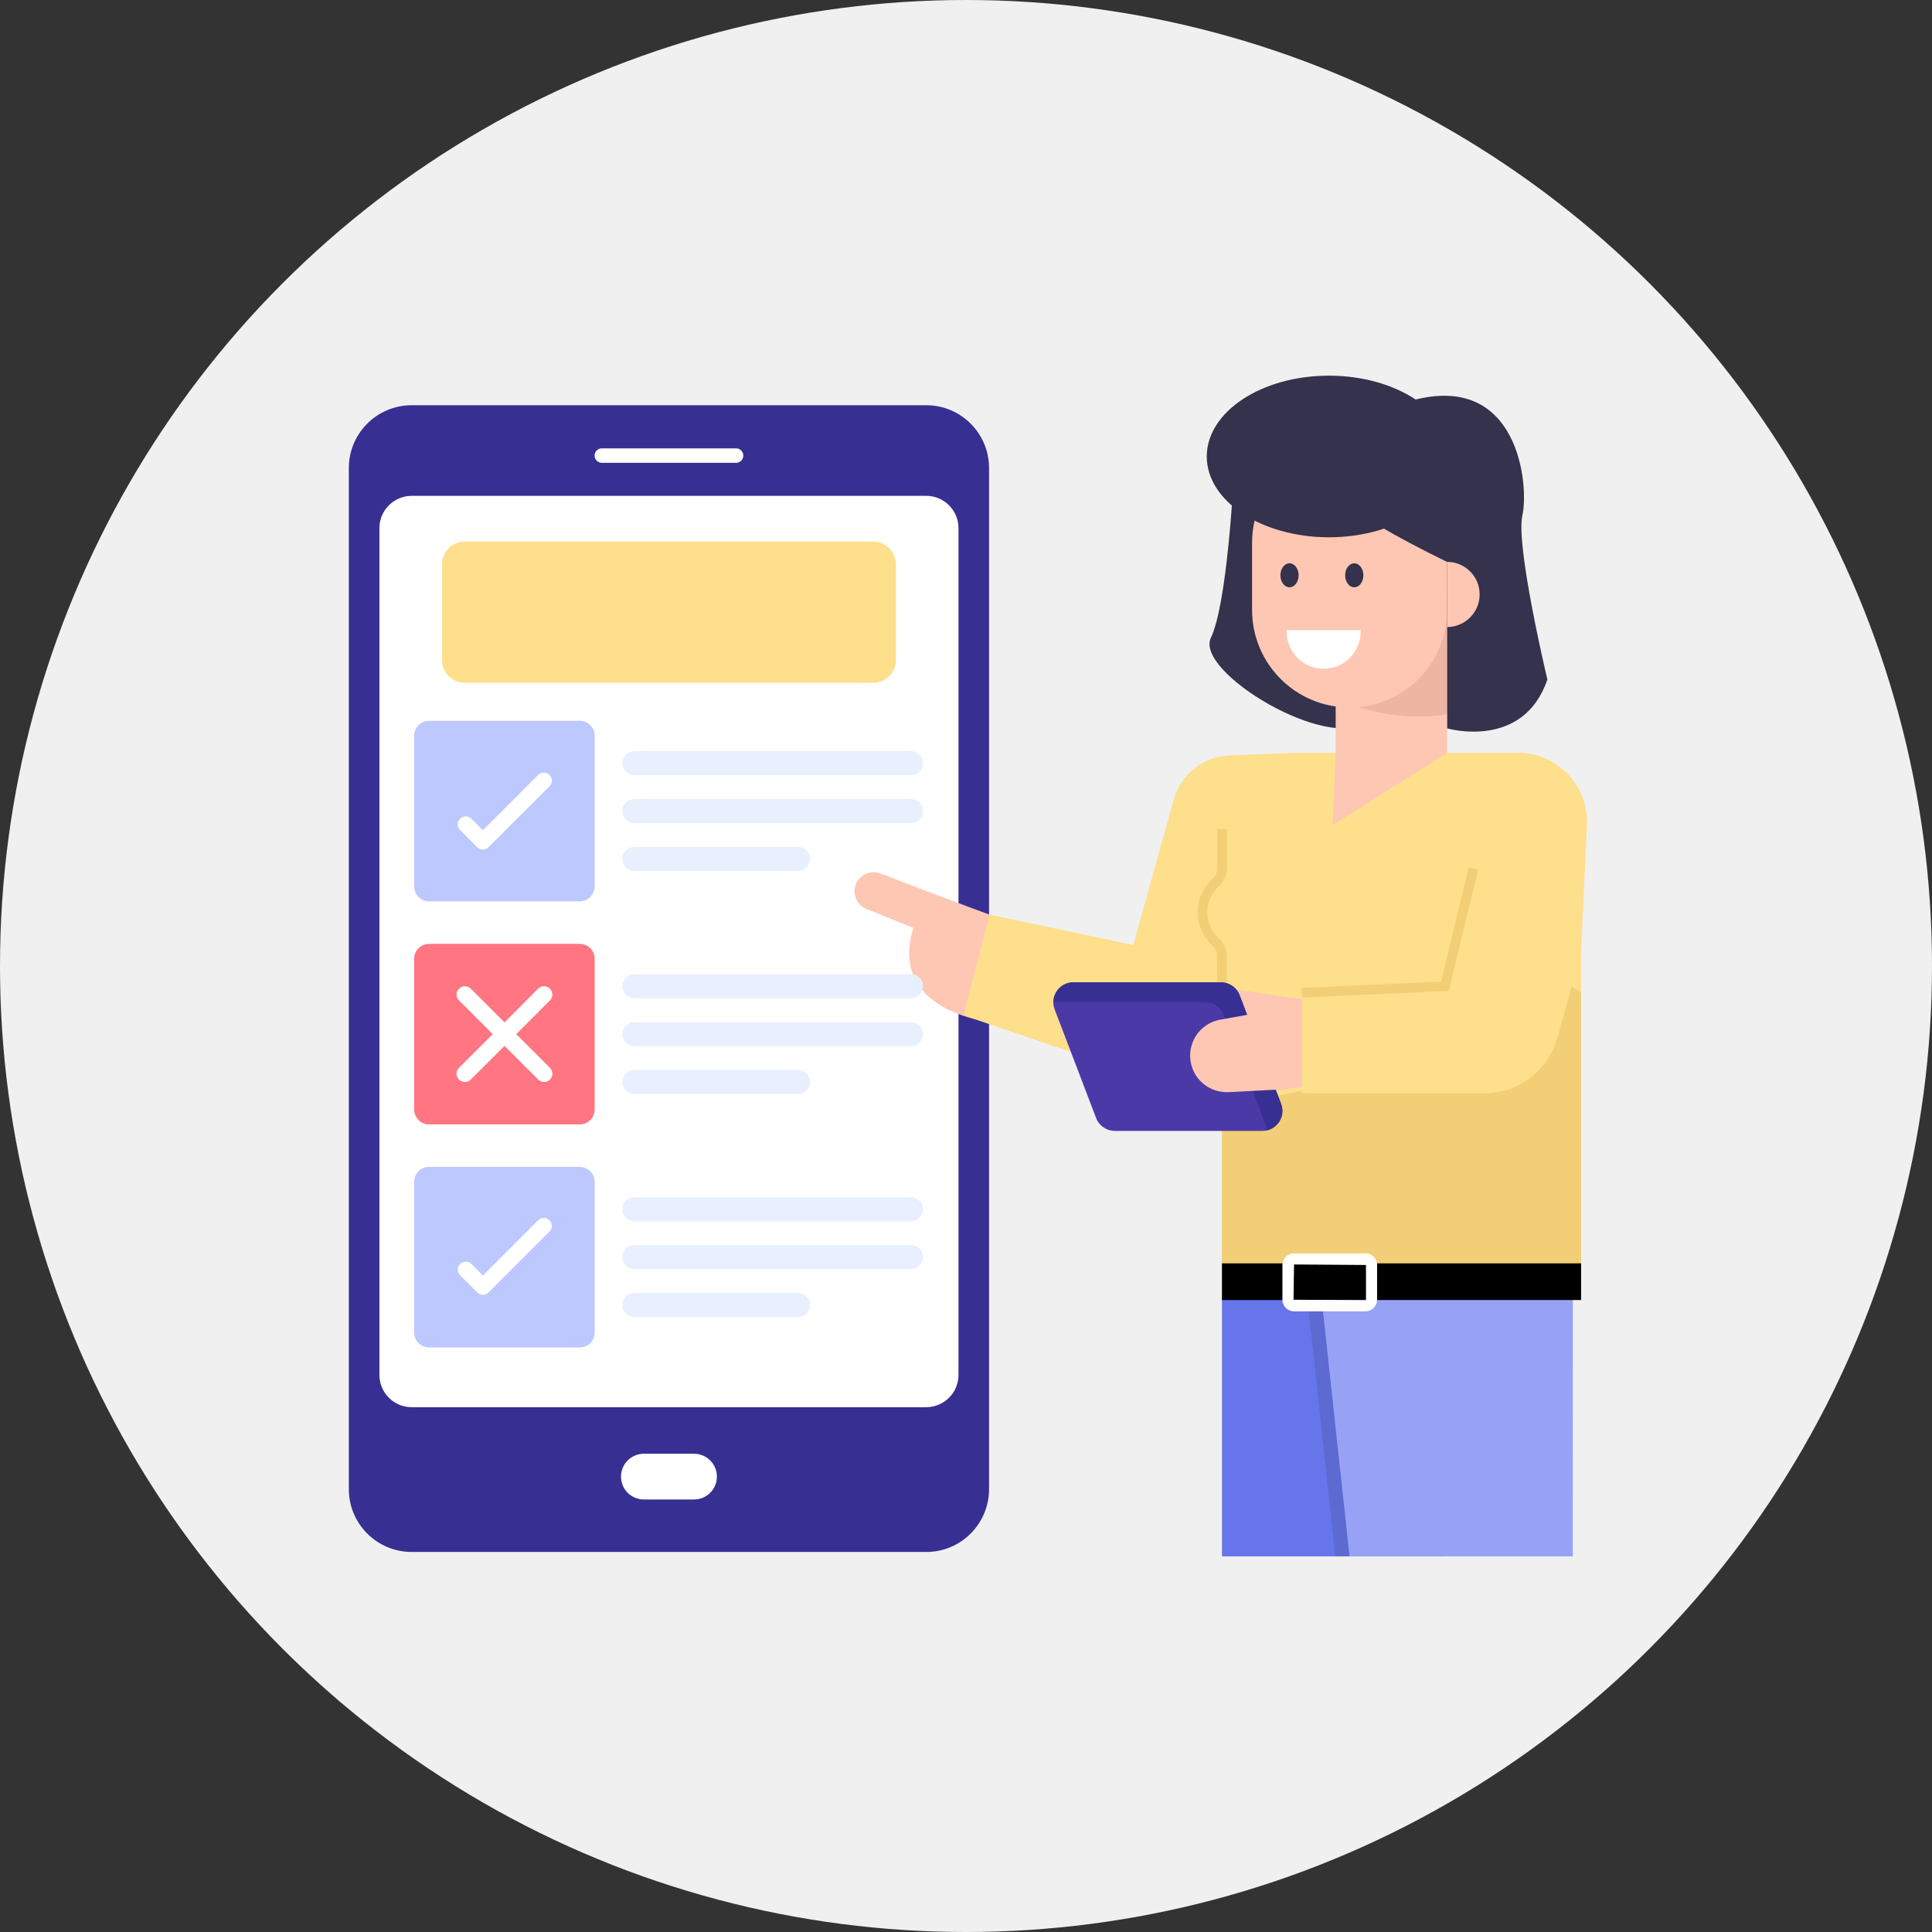 <svg width="72" height="72" viewBox="0 0 72 72" fill="none" xmlns="http://www.w3.org/2000/svg">
<rect x="0" y="0" width="72" height="72" fill="#333333" stroke="none"/>
<circle cx="36" cy="36" r="36" fill="#F0F0F0"/>
<path d="M36.859 17.444V55.496C36.859 56.789 35.811 57.837 34.519 57.837H15.342C14.048 57.837 13 56.789 13 55.496V17.444C13 16.15 14.048 15.102 15.342 15.102H34.519C35.811 15.102 36.859 16.15 36.859 17.444Z" fill="#382F93"/>
<path d="M35.72 19.681V51.24C35.72 51.813 35.317 52.295 34.777 52.413C34.694 52.432 34.608 52.442 34.518 52.442H15.342C14.78 52.442 14.309 52.055 14.176 51.534C14.153 51.44 14.14 51.341 14.14 51.24V19.681C14.14 19.018 14.68 18.479 15.342 18.479H34.518C34.538 18.479 34.56 18.479 34.58 18.48C35.215 18.513 35.72 19.038 35.72 19.681Z" fill="white"/>
<path d="M27.701 16.979C27.701 17.052 27.671 17.12 27.622 17.168C27.573 17.218 27.506 17.248 27.431 17.248H22.427C22.279 17.248 22.159 17.126 22.159 16.979C22.159 16.904 22.189 16.837 22.237 16.788C22.286 16.739 22.352 16.709 22.427 16.709H27.431C27.581 16.709 27.701 16.829 27.701 16.979Z" fill="white"/>
<path d="M26.717 55.029C26.717 55.264 26.622 55.478 26.467 55.631C26.313 55.786 26.099 55.881 25.865 55.881H23.995C23.525 55.881 23.142 55.5 23.142 55.029C23.142 54.793 23.238 54.58 23.392 54.426C23.547 54.272 23.76 54.177 23.995 54.177H25.865C26.335 54.177 26.717 54.558 26.717 55.029Z" fill="white"/>
<path d="M33.387 21.024V24.6C33.387 25.066 33.007 25.446 32.541 25.446H17.314C16.853 25.446 16.473 25.066 16.473 24.605V21.024C16.473 20.562 16.853 20.183 17.314 20.183H32.546C33.007 20.183 33.387 20.562 33.387 21.024Z" fill="#FDDF8C"/>
<path d="M54.903 48.364L53.86 58.001H45.54V48.364H54.903Z" fill="#6675E9"/>
<g opacity="0.1">
<path d="M54.783 48.365L53.74 58.002H49.765L48.722 48.365H54.783Z" fill="black"/>
</g>
<path d="M37.994 34.488C36.198 33.852 33.915 32.978 32.812 32.552C32.448 32.411 32.041 32.59 31.897 32.952C31.752 33.316 31.928 33.728 32.291 33.875L34.037 34.58C33.184 37.354 36.087 37.974 36.893 38.092L37.994 34.488Z" fill="#FDC7B4"/>
<path d="M58.613 58.001L58.615 48.363H49.25L50.293 58.001H58.613Z" fill="#98A2F5"/>
<path d="M35.908 37.839L43.741 40.515C44.95 40.94 46.294 40.505 47.025 39.449L48.352 28.05L45.817 28.153C44.842 28.193 44.004 28.857 43.743 29.797L42.234 35.218L36.875 34.085L35.908 37.839Z" fill="#FDDF8C"/>
<path d="M58.921 30.796V48.277H45.54V31.066C45.54 29.402 46.885 28.057 48.548 28.057H56.172C57.695 28.057 58.921 29.277 58.921 30.796Z" fill="#FDDF8C"/>
<path d="M58.921 36.958V48.277H45.54V41.101C46.746 41.034 47.938 40.774 49.12 40.515C51.346 40.034 53.595 39.544 55.633 38.535C56.172 38.265 56.705 37.958 57.109 37.516C57.291 37.314 57.445 37.088 57.551 36.843C57.642 36.636 57.618 36.324 57.878 36.333C58.065 36.338 58.363 36.66 58.531 36.751C58.656 36.824 58.791 36.891 58.921 36.958Z" fill="#F2CF77"/>
<path d="M45.719 37.443H45.358V35.636C45.358 35.481 45.291 35.335 45.168 35.222C44.828 34.907 44.633 34.463 44.633 34.001C44.633 33.527 44.825 33.088 45.175 32.766C45.297 32.654 45.363 32.507 45.363 32.353V30.896H45.724V32.353C45.724 32.605 45.613 32.852 45.42 33.031C45.144 33.284 44.993 33.629 44.993 34.001C44.993 34.368 45.142 34.707 45.413 34.957C45.608 35.136 45.719 35.383 45.719 35.636V37.443Z" fill="#F2CF77"/>
<path d="M45.539 47.082H58.923V48.448H45.539V47.082Z" fill="black"/>
<path d="M50.887 48.87H48.225C47.986 48.87 47.792 48.675 47.792 48.437V47.142C47.792 46.903 47.986 46.709 48.225 46.709H50.887C51.126 46.709 51.32 46.903 51.32 47.142V48.437C51.32 48.675 51.126 48.87 50.887 48.87ZM48.225 47.123L48.206 48.437L50.887 48.456C50.898 48.456 50.906 48.447 50.906 48.437V47.142L48.225 47.123Z" fill="white"/>
<path d="M47.71 40.618L49.291 40.404L48.832 37.261L47.792 37.138L45.781 36.832L45.985 37.893L46.812 38.22" fill="#FDC7B4"/>
<path d="M53.851 36.754C53.851 36.754 55.075 30.699 56.431 28.053L56.441 28.053C57.943 27.984 59.186 29.207 59.141 30.71L58.923 35.492L58.049 38.656C57.708 39.892 56.583 40.748 55.3 40.747L48.511 40.743V36.995L53.851 36.754Z" fill="#FDDF8C"/>
<path d="M48.52 37.176L48.503 36.815L53.707 36.581L54.731 32.328L55.082 32.413L53.994 36.928L48.52 37.176Z" fill="#F2CF77"/>
<path d="M41.545 42.145H47.046C47.569 42.145 47.929 41.621 47.743 41.134L46.199 37.089C46.089 36.8 45.812 36.609 45.502 36.609H40.001C39.479 36.609 39.118 37.133 39.305 37.62L40.849 41.665C40.959 41.954 41.236 42.145 41.545 42.145Z" fill="#4B39A8"/>
<path d="M39.257 37.359C39.305 37.349 39.352 37.344 39.405 37.344H44.907C45.217 37.344 45.495 37.536 45.605 37.827L47.148 41.871C47.182 41.957 47.196 42.043 47.196 42.129C47.636 42.038 47.908 41.575 47.741 41.135L46.197 37.091C46.087 36.8 45.81 36.608 45.504 36.608H40.002C39.572 36.608 39.252 36.962 39.257 37.359Z" fill="#382F93"/>
<path d="M44.405 39.714C44.573 40.304 45.112 40.702 45.719 40.702H45.781L47.708 40.601L46.657 37.787L45.472 38.001C44.68 38.141 44.185 38.939 44.405 39.714Z" fill="#FDC7B4"/>
<path d="M45.974 17.868C45.964 17.934 45.737 22.494 45.126 23.769C44.514 25.044 49.545 28.065 50.979 26.871C52.412 25.677 51.975 21.038 51.975 21.038L50.591 19.079L45.974 17.868Z" fill="#34324C"/>
<path d="M49.777 23.01H53.932V28.055H49.777V23.01Z" fill="#FDC7B4"/>
<path d="M49.777 22.153V26.028C49.777 26.028 51.614 26.978 53.933 26.622V22.153H49.777Z" fill="#EFB5A3"/>
<path d="M46.661 20.23V22.731C46.661 24.737 48.284 26.366 50.296 26.366C52.302 26.366 53.931 24.737 53.931 22.731V20.23C53.931 18.223 52.302 16.595 50.296 16.595C49.292 16.595 48.381 17.002 47.722 17.661C47.068 18.32 46.661 19.227 46.661 20.23Z" fill="#FDC7B4"/>
<path d="M50.469 21.887C50.657 21.887 50.809 21.687 50.809 21.44C50.809 21.193 50.657 20.993 50.469 20.993C50.282 20.993 50.13 21.193 50.13 21.44C50.13 21.687 50.282 21.887 50.469 21.887Z" fill="#34324C"/>
<path d="M48.057 21.887C48.244 21.887 48.396 21.687 48.396 21.44C48.396 21.193 48.244 20.993 48.057 20.993C47.869 20.993 47.717 21.193 47.717 21.44C47.717 21.687 47.869 21.887 48.057 21.887Z" fill="#34324C"/>
<path d="M50.701 23.484C50.702 23.504 50.707 23.523 50.707 23.544C50.707 24.305 50.09 24.922 49.328 24.922C48.566 24.922 47.949 24.305 47.949 23.544C47.949 23.523 47.954 23.504 47.955 23.484H50.701Z" fill="white"/>
<path d="M57.666 25.323C56.768 27.967 53.932 27.145 53.932 27.145V20.943C49.832 18.944 49.097 17.944 48.967 17.631C50.029 16.881 52.634 14.921 52.634 14.921C56.595 13.849 56.989 18.078 56.734 19.213C56.479 20.347 57.666 25.323 57.666 25.323Z" fill="#34324C"/>
<path d="M49.526 20.023C52.04 20.023 54.079 18.675 54.079 17.012C54.079 15.348 52.04 14 49.526 14C47.011 14 44.973 15.348 44.973 17.012C44.973 18.675 47.011 20.023 49.526 20.023Z" fill="#34324C"/>
<path d="M53.933 20.939C54.601 20.942 55.142 21.484 55.142 22.153C55.142 22.822 54.601 23.365 53.933 23.368V20.939Z" fill="#FDC7B4"/>
<path d="M49.778 28.057L49.667 30.745L53.931 28.057H49.778Z" fill="#FDC7B4"/>
<path d="M22.162 27.418V33.034C22.162 33.34 21.912 33.59 21.606 33.59H15.99C15.684 33.59 15.434 33.34 15.434 33.034V27.418C15.434 27.113 15.684 26.862 15.99 26.862H21.606C21.912 26.862 22.162 27.113 22.162 27.418Z" fill="#BDC8FF"/>
<path d="M34.401 28.442C34.401 28.687 34.199 28.889 33.954 28.889H23.639C23.394 28.889 23.192 28.687 23.192 28.442C23.192 28.197 23.394 27.995 23.639 27.995H33.954C34.199 27.995 34.401 28.197 34.401 28.442Z" fill="#E8EFFF"/>
<path d="M34.401 30.226C34.401 30.471 34.199 30.673 33.954 30.673H23.639C23.394 30.673 23.192 30.471 23.192 30.226C23.192 29.981 23.394 29.779 23.639 29.779H33.954C34.199 29.779 34.401 29.981 34.401 30.226Z" fill="#E8EFFF"/>
<path d="M30.189 32.011C30.189 32.257 29.987 32.459 29.742 32.459H23.639C23.394 32.459 23.192 32.257 23.192 32.011C23.192 31.766 23.394 31.564 23.639 31.564H29.742C29.987 31.564 30.189 31.766 30.189 32.011Z" fill="#E8EFFF"/>
<path d="M22.162 35.731V41.347C22.162 41.652 21.912 41.903 21.606 41.903H15.99C15.684 41.903 15.434 41.652 15.434 41.347V35.731C15.434 35.425 15.684 35.175 15.99 35.175H21.606C21.912 35.175 22.162 35.425 22.162 35.731Z" fill="#FF7581"/>
<path d="M34.401 36.755C34.401 37 34.199 37.202 33.954 37.202H23.639C23.394 37.202 23.192 37 23.192 36.755C23.192 36.51 23.394 36.308 23.639 36.308H33.954C34.199 36.308 34.401 36.51 34.401 36.755Z" fill="#E8EFFF"/>
<path d="M34.401 38.539C34.401 38.784 34.199 38.986 33.954 38.986H23.639C23.394 38.986 23.192 38.784 23.192 38.539C23.192 38.294 23.394 38.092 23.639 38.092H33.954C34.199 38.092 34.401 38.294 34.401 38.539Z" fill="#E8EFFF"/>
<path d="M30.189 40.323C30.189 40.568 29.987 40.77 29.742 40.77H23.639C23.394 40.77 23.192 40.568 23.192 40.323C23.192 40.078 23.394 39.876 23.639 39.876H29.742C29.987 39.876 30.189 40.078 30.189 40.323Z" fill="#E8EFFF"/>
<path d="M22.162 44.043V49.659C22.162 49.965 21.912 50.215 21.606 50.215H15.99C15.684 50.215 15.434 49.965 15.434 49.659V44.043C15.434 43.738 15.684 43.487 15.99 43.487H21.606C21.912 43.487 22.162 43.738 22.162 44.043Z" fill="#BDC8FF"/>
<path d="M17.996 48.254C17.917 48.254 17.841 48.223 17.785 48.167L17.146 47.527C17.029 47.411 17.029 47.222 17.146 47.106C17.262 46.99 17.451 46.99 17.567 47.106L17.996 47.535L20.056 45.475C20.172 45.359 20.361 45.359 20.477 45.475C20.594 45.591 20.594 45.78 20.477 45.896L18.207 48.167C18.151 48.223 18.075 48.254 17.996 48.254Z" fill="white"/>
<path d="M17.996 31.66C17.917 31.66 17.841 31.628 17.785 31.572L17.146 30.932C17.029 30.816 17.029 30.628 17.146 30.511C17.262 30.395 17.451 30.395 17.567 30.511L17.996 30.941L20.056 28.88C20.172 28.764 20.361 28.764 20.477 28.88C20.594 28.997 20.594 29.185 20.477 29.302L18.207 31.572C18.151 31.628 18.075 31.66 17.996 31.66Z" fill="white"/>
<path d="M34.401 45.066C34.401 45.311 34.199 45.513 33.954 45.513H23.639C23.394 45.513 23.192 45.311 23.192 45.066C23.192 44.821 23.394 44.619 23.639 44.619H33.954C34.199 44.619 34.401 44.821 34.401 45.066Z" fill="#E8EFFF"/>
<path d="M34.401 46.85C34.401 47.096 34.199 47.297 33.954 47.297H23.639C23.394 47.297 23.192 47.096 23.192 46.85C23.192 46.605 23.394 46.403 23.639 46.403H33.954C34.199 46.403 34.401 46.605 34.401 46.85Z" fill="#E8EFFF"/>
<path d="M30.189 48.635C30.189 48.88 29.987 49.082 29.742 49.082H23.639C23.394 49.082 23.192 48.88 23.192 48.635C23.192 48.389 23.394 48.188 23.639 48.188H29.742C29.987 48.188 30.189 48.389 30.189 48.635Z" fill="#E8EFFF"/>
<path d="M20.494 39.793C20.614 39.917 20.614 40.112 20.494 40.231C20.432 40.294 20.353 40.322 20.274 40.322C20.196 40.322 20.117 40.294 20.055 40.231L18.802 38.978L17.544 40.231C17.482 40.294 17.404 40.322 17.325 40.322C17.242 40.322 17.164 40.294 17.106 40.231C16.982 40.112 16.982 39.917 17.106 39.793L18.363 38.54L17.106 37.282C16.982 37.162 16.982 36.964 17.106 36.844C17.226 36.724 17.42 36.724 17.544 36.844L18.802 38.101L20.055 36.844C20.175 36.724 20.374 36.724 20.494 36.844C20.614 36.964 20.614 37.162 20.494 37.282L19.24 38.54L20.494 39.793Z" fill="white"/>
</svg>
